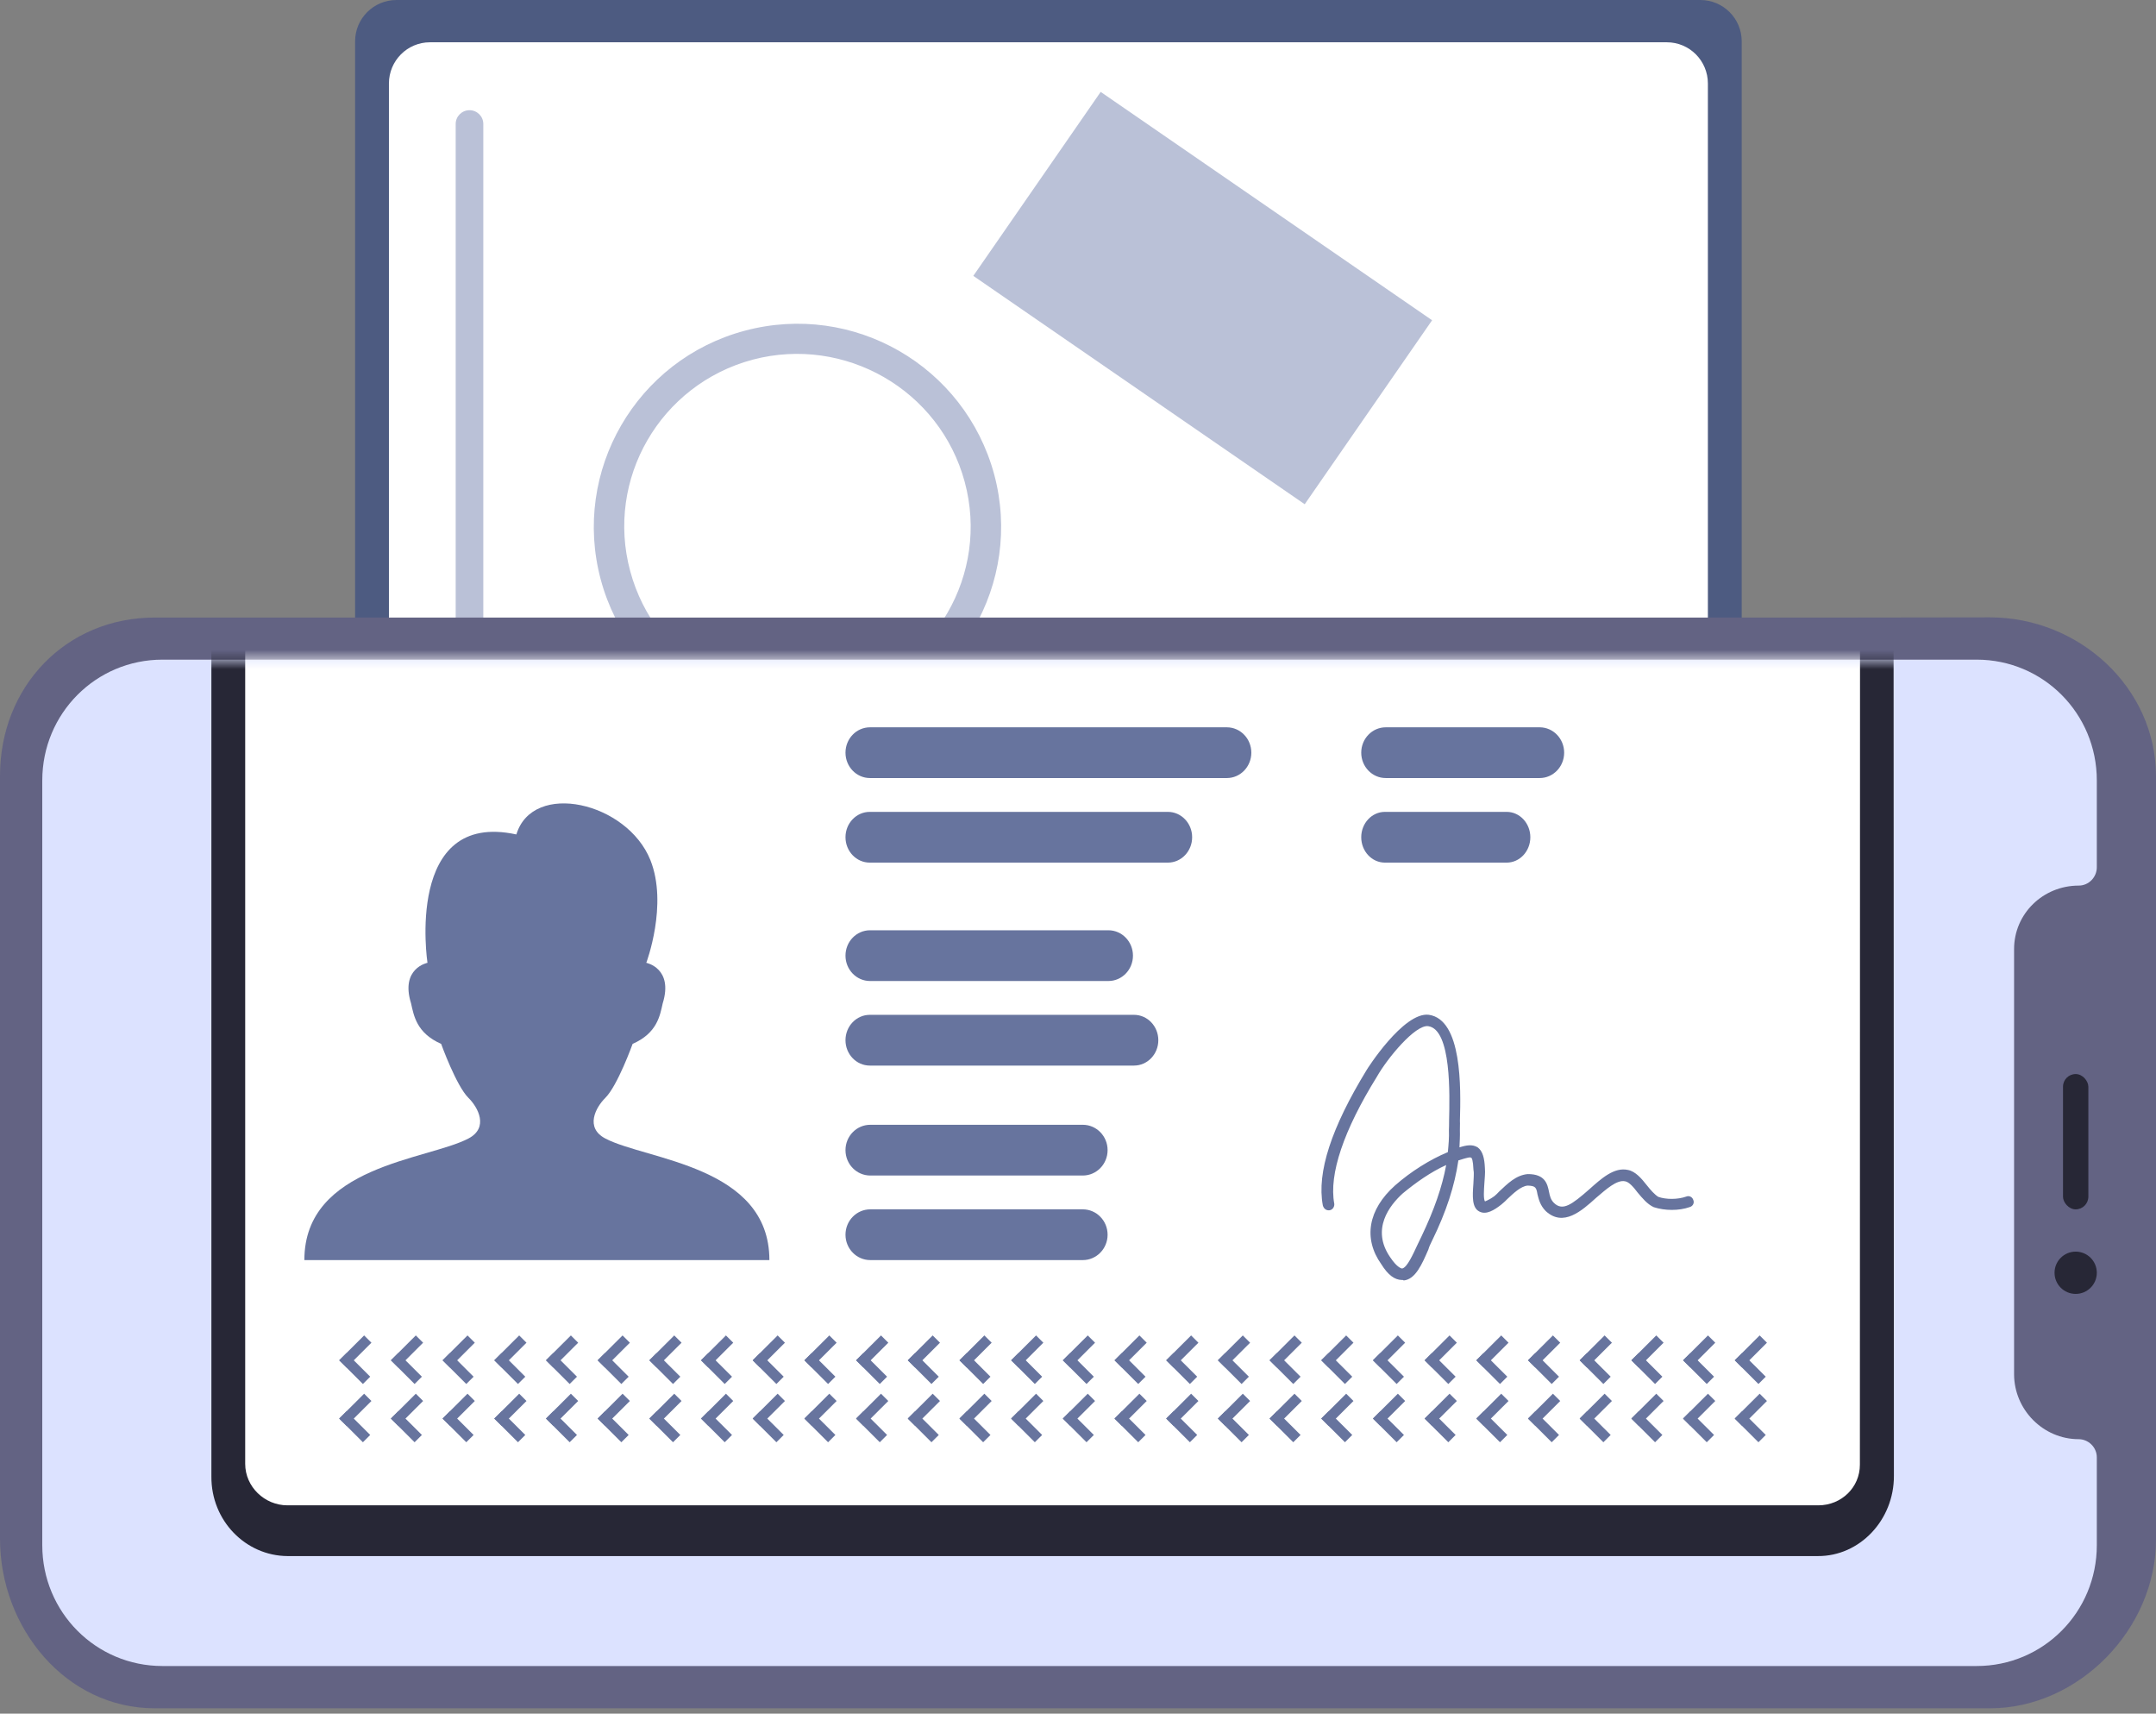 <svg width="224" height="178" viewBox="0 0 224 178" fill="none" xmlns="http://www.w3.org/2000/svg">
<rect x="0" y="0" width="224" height="178" fill="#808080" stroke="none"/>
<path d="M176.657 0H41.194C38.819 0 36.894 1.921 36.894 4.291V168.76C36.894 171.13 38.819 173.051 41.194 173.051H176.657C179.032 173.051 180.957 171.13 180.957 168.76V4.291C180.957 1.921 179.032 0 176.657 0Z" fill="#4D5B81"/>
<path d="M173.183 4.393H44.668C42.315 4.393 40.408 6.309 40.408 8.673V163.5C40.408 165.864 42.315 167.781 44.668 167.781H173.183C175.536 167.781 177.443 165.864 177.443 163.5V8.673C177.443 6.309 175.536 4.393 173.183 4.393Z" fill="white"/>
<path d="M175.164 84.547L42.211 84.545L42.211 86.018L175.164 86.02V84.547Z" fill="#E3E8FC"/>
<path d="M77.385 34.35C66.107 37.356 59.399 48.943 62.413 60.191C65.426 71.438 77.044 78.129 88.321 75.123C99.599 72.117 106.307 60.53 103.294 49.283C100.231 37.986 88.662 31.345 77.385 34.35ZM100.231 50.058C102.807 59.609 97.12 69.451 87.495 72.02C77.919 74.589 68.051 68.917 65.475 59.318C62.899 49.767 68.586 39.926 78.211 37.356C87.787 34.835 97.655 40.508 100.231 50.058Z" fill="#BAC1D7"/>
<path d="M110.764 97.385L93.64 97.384C92.625 97.368 91.815 96.591 91.831 95.579C91.849 94.567 92.627 93.758 93.641 93.776L110.765 93.777C111.78 93.793 112.59 94.57 112.574 95.582C112.604 96.607 111.778 97.403 110.764 97.385Z" fill="#B4CDDC"/>
<path d="M50.214 12.878C50.214 12.088 49.572 11.447 48.779 11.447C47.987 11.447 47.344 12.088 47.344 12.878V72.98C47.344 73.77 47.987 74.411 48.779 74.411C49.572 74.411 50.214 73.77 50.214 72.98V12.878Z" fill="#BAC1D7"/>
<path d="M148.788 33.265L114.357 9.545L101.123 28.655L135.555 52.376L148.788 33.265Z" fill="#BAC1D7"/>
<path d="M138.337 64.145H16.09C6.831 64.145 3.87253e-06 71.332 3.46758e-06 80.587L0 159.833C-4.04945e-07 169.088 6.831 177.444 16.09 177.444H115.236H144.54H164.674H170.337H206.741C216 177.444 224 169.178 224 159.923V80.658C224 71.403 216 64.126 206.741 64.126L192.989 64.145H138.337Z" fill="#636383"/>
<path d="M213.459 132.204C213.459 133.417 214.442 134.4 215.655 134.4C216.868 134.4 217.851 133.417 217.851 132.204C217.851 130.991 216.868 130.008 215.655 130.008C214.442 130.008 213.459 130.991 213.459 132.204Z" fill="#272736"/>
<path d="M215.965 149.49C216.953 149.49 217.851 150.303 217.851 151.386V160.503C217.851 167.454 212.283 173.051 205.369 173.051H16.875C9.96 173.051 4.392 167.454 4.392 160.503L4.392 81.065C4.392 74.114 9.96 68.518 16.875 68.518H205.369C212.283 68.518 217.851 74.114 217.851 81.065V90.092C217.851 91.085 217.043 91.988 215.965 91.988C212.283 91.988 209.255 94.888 209.255 98.589V142.731C209.255 146.432 212.283 149.49 215.965 149.49Z" fill="#DCE2FF"/>
<mask id="mask0_805_8580" style="mask-type:alpha" maskUnits="userSpaceOnUse" x="4" y="68" width="214" height="106">
<path d="M215.964 149.49C216.952 149.49 217.85 150.303 217.85 151.386V160.503C217.85 167.454 212.282 173.051 205.368 173.051H16.874C9.959 173.051 4.391 167.454 4.391 160.503L4.391 81.065C4.391 74.114 9.959 68.518 16.874 68.518H205.368C212.282 68.518 217.85 74.114 217.85 81.065V90.092C217.85 91.085 217.042 91.988 215.964 91.988C212.282 91.988 209.319 94.967 209.319 98.668V142.81C209.319 146.512 212.282 149.49 215.964 149.49Z" fill="#CBCBDD"/>
</mask>
<g mask="url(#mask0_805_8580)">
<path d="M188.886 -55.342L29.811 -55.299C25.46 -55.328 21.933 -51.617 21.959 -47.022L21.964 153.37C21.931 157.949 25.515 161.602 29.867 161.631H188.863C193.214 161.66 196.794 157.881 196.769 153.286L196.695 -47.038C196.728 -51.617 193.179 -55.329 188.886 -55.342Z" fill="#272736"/>
<path d="M185.351 -48.302C181.007 -48.33 34.397 -48.302 34.078 -48.302C34.068 -48.302 34.073 -48.302 34.063 -48.302C29.719 -48.322 25.449 -44.688 25.475 -40.102L25.475 152.054C25.475 154.424 27.485 156.363 29.867 156.36H188.934C191.309 156.354 193.235 154.504 193.235 152.142C193.241 123.997 193.275 -35.969 193.237 -40.102C193.196 -44.635 189.7 -48.273 185.351 -48.302Z" fill="white"/>
<path d="M62.885 118.254C60.754 117.131 61.891 115.026 62.885 114.043C64.164 112.78 65.727 108.429 65.727 108.429C68.285 107.307 68.569 105.482 68.853 104.219C69.99 100.57 67.148 100.008 67.148 100.008C67.148 100.008 69.422 93.973 67.575 89.342C65.159 83.306 55.354 81.061 53.649 86.675C41.997 84.149 44.413 100.008 44.413 100.008C44.413 100.008 41.571 100.57 42.707 104.219C42.992 105.482 43.276 107.307 45.834 108.429C45.834 108.429 47.397 112.78 48.675 114.043C49.67 115.026 50.807 117.131 48.675 118.254C44.413 120.5 31.623 121.061 31.623 130.885H79.937C79.937 121.061 67.148 120.5 62.885 118.254Z" fill="#67749E"/>
</g>
<path d="M145.657 132.955C144.901 132.943 144.214 132.444 143.508 131.31C141.628 128.665 142.123 125.647 144.949 123.125C146.601 121.677 148.576 120.44 150.425 119.673C150.497 118.936 150.568 118.2 150.537 117.372C150.542 117.121 150.562 116.811 150.555 116.369C150.613 113.801 150.817 106.923 148.38 106.588C147.037 106.417 144.135 109.927 143.052 111.843C139.598 117.41 138.055 121.976 138.625 125.027C138.665 125.352 138.452 125.674 138.125 125.713C137.799 125.752 137.536 125.555 137.438 125.214C136.786 121.763 138.36 117.079 141.968 111.175C141.984 111.116 145.816 105.082 148.445 105.407C151.915 105.894 151.781 112.979 151.679 116.417C151.702 116.801 151.666 117.17 151.677 117.362C151.697 117.997 151.656 118.617 151.632 119.177C152.391 118.939 152.985 118.846 153.527 119.179C154.053 119.572 154.233 120.313 154.275 121.333C154.326 121.851 154.243 122.395 154.218 122.956C154.178 123.575 154.102 124.563 154.291 124.803C154.306 124.744 154.558 124.748 155.262 124.243C155.428 124.098 155.593 123.954 155.774 123.75C156.616 122.967 157.49 122.066 158.72 121.954C160.556 121.94 160.775 123.007 160.939 123.807C161.021 124.207 161.103 124.607 161.453 124.952C162.356 125.824 163.3 125.131 165.118 123.537C166.366 122.422 167.703 121.204 169.134 121.523C169.916 121.669 170.54 122.403 171.105 123.121C171.482 123.6 171.918 124.095 172.299 124.322C173.108 124.602 174.307 124.607 175.215 124.283C175.499 124.17 175.837 124.323 175.934 124.664C176.048 124.947 175.894 125.284 175.553 125.381C174.436 125.776 172.985 125.766 171.822 125.392C171.146 125.085 170.624 124.442 170.145 123.873C169.725 123.32 169.246 122.75 168.818 122.699C167.977 122.537 166.895 123.509 165.828 124.421C164.325 125.783 162.417 127.479 160.595 125.795C159.998 125.194 159.861 124.527 159.736 124.052C159.615 123.327 159.529 123.178 158.715 123.149C158.004 123.212 157.236 123.951 156.559 124.59C156.378 124.794 156.138 124.981 155.973 125.126C155.253 125.69 154.415 126.222 153.696 125.841C152.918 125.444 152.982 124.264 153.078 122.966C153.087 122.465 153.17 121.919 153.088 121.519C153.046 120.5 152.916 120.277 152.857 120.261C152.755 120.171 152.488 120.225 151.52 120.533C151.136 123.141 150.291 125.813 148.758 128.933C148.621 129.211 148.483 129.489 148.404 129.783C147.742 131.307 147.063 132.891 145.833 133.003C145.79 132.928 145.715 132.971 145.657 132.955ZM150.254 121.014C148.673 121.726 147.115 122.822 145.734 123.965C144.396 125.183 142.4 127.674 144.452 130.617C145.175 131.692 145.603 131.744 145.662 131.76C146.18 131.71 146.827 130.243 147.272 129.292C147.426 128.954 147.564 128.677 147.702 128.398C149.007 125.659 149.831 123.296 150.254 121.014Z" fill="#67749E"/>
<path d="M37.831 138.712L35.246 141.29L36.005 142.047L38.59 139.469L37.831 138.712Z" fill="#67749E"/>
<path d="M38.464 143L36.001 140.543L35.242 141.3L37.705 143.757L38.464 143Z" fill="#67749E"/>
<path d="M43.201 138.712L40.617 141.29L41.375 142.047L43.96 139.469L43.201 138.712Z" fill="#67749E"/>
<path d="M43.834 143L41.371 140.543L40.612 141.3L43.075 143.757L43.834 143Z" fill="#67749E"/>
<path d="M48.571 138.712L45.987 141.29L46.745 142.047L49.33 139.469L48.571 138.712Z" fill="#67749E"/>
<path d="M49.205 143L46.742 140.543L45.983 141.3L48.446 143.757L49.205 143Z" fill="#67749E"/>
<path d="M53.941 138.712L51.357 141.29L52.116 142.047L54.7 139.469L53.941 138.712Z" fill="#67749E"/>
<path d="M54.575 143L52.112 140.543L51.353 141.3L53.816 143.757L54.575 143Z" fill="#67749E"/>
<path d="M59.312 138.712L56.727 141.29L57.486 142.047L60.071 139.469L59.312 138.712Z" fill="#67749E"/>
<path d="M59.945 143L57.482 140.543L56.723 141.3L59.186 143.757L59.945 143Z" fill="#67749E"/>
<path d="M64.682 138.712L62.097 141.29L62.856 142.047L65.441 139.469L64.682 138.712Z" fill="#67749E"/>
<path d="M65.315 143L62.852 140.543L62.093 141.3L64.556 143.757L65.315 143Z" fill="#67749E"/>
<path d="M70.052 138.712L67.468 141.29L68.227 142.047L70.811 139.469L70.052 138.712Z" fill="#67749E"/>
<path d="M70.683 143L68.221 140.543L67.462 141.3L69.925 143.757L70.683 143Z" fill="#67749E"/>
<path d="M75.422 138.712L72.838 141.29L73.597 142.047L76.181 139.469L75.422 138.712Z" fill="#67749E"/>
<path d="M76.054 143L73.591 140.543L72.832 141.3L75.295 143.757L76.054 143Z" fill="#67749E"/>
<path d="M80.792 138.712L78.208 141.29L78.967 142.047L81.551 139.469L80.792 138.712Z" fill="#67749E"/>
<path d="M81.424 143L78.961 140.543L78.202 141.3L80.665 143.757L81.424 143Z" fill="#67749E"/>
<path d="M86.163 138.712L83.578 141.29L84.337 142.047L86.921 139.469L86.163 138.712Z" fill="#67749E"/>
<path d="M86.794 143L84.331 140.543L83.572 141.3L86.035 143.757L86.794 143Z" fill="#67749E"/>
<path d="M91.533 138.712L88.948 141.29L89.707 142.047L92.292 139.469L91.533 138.712Z" fill="#67749E"/>
<path d="M92.164 143L89.701 140.543L88.943 141.3L91.406 143.757L92.164 143Z" fill="#67749E"/>
<path d="M96.901 138.712L94.317 141.29L95.076 142.047L97.66 139.469L96.901 138.712Z" fill="#67749E"/>
<path d="M97.535 143L95.072 140.543L94.313 141.3L96.776 143.757L97.535 143Z" fill="#67749E"/>
<path d="M102.271 138.712L99.687 141.29L100.446 142.047L103.03 139.469L102.271 138.712Z" fill="#67749E"/>
<path d="M102.905 143L100.442 140.543L99.683 141.3L102.146 143.757L102.905 143Z" fill="#67749E"/>
<path d="M107.642 138.712L105.057 141.29L105.816 142.047L108.4 139.469L107.642 138.712Z" fill="#67749E"/>
<path d="M108.275 143L105.812 140.543L105.053 141.3L107.516 143.757L108.275 143Z" fill="#67749E"/>
<path d="M113.012 138.712L110.427 141.29L111.186 142.047L113.771 139.469L113.012 138.712Z" fill="#67749E"/>
<path d="M113.645 143L111.182 140.543L110.423 141.3L112.886 143.757L113.645 143Z" fill="#67749E"/>
<path d="M118.38 138.712L115.796 141.29L116.554 142.047L119.139 139.469L118.38 138.712Z" fill="#67749E"/>
<path d="M119.015 143L116.552 140.543L115.794 141.3L118.257 143.757L119.015 143Z" fill="#67749E"/>
<path d="M123.752 138.712L121.168 141.29L121.927 142.047L124.511 139.469L123.752 138.712Z" fill="#67749E"/>
<path d="M124.384 143L121.921 140.543L121.162 141.3L123.625 143.757L124.384 143Z" fill="#67749E"/>
<path d="M129.122 138.712L126.538 141.29L127.297 142.047L129.881 139.469L129.122 138.712Z" fill="#67749E"/>
<path d="M129.754 143L127.291 140.543L126.532 141.3L128.995 143.757L129.754 143Z" fill="#67749E"/>
<path d="M134.491 138.712L131.906 141.29L132.665 142.047L135.25 139.469L134.491 138.712Z" fill="#67749E"/>
<path d="M135.124 143L132.661 140.543L131.902 141.3L134.365 143.757L135.124 143Z" fill="#67749E"/>
<path d="M139.861 138.712L137.276 141.29L138.035 142.047L140.62 139.469L139.861 138.712Z" fill="#67749E"/>
<path d="M140.494 143L138.031 140.543L137.272 141.3L139.735 143.757L140.494 143Z" fill="#67749E"/>
<path d="M145.231 138.712L142.647 141.29L143.406 142.047L145.99 139.469L145.231 138.712Z" fill="#67749E"/>
<path d="M145.865 143L143.401 140.543L142.643 141.3L145.106 143.757L145.865 143Z" fill="#67749E"/>
<path d="M150.601 138.712L148.017 141.29L148.776 142.047L151.36 139.469L150.601 138.712Z" fill="#67749E"/>
<path d="M151.233 143L148.77 140.543L148.011 141.3L150.474 143.757L151.233 143Z" fill="#67749E"/>
<path d="M155.972 138.712L153.387 141.29L154.146 142.047L156.73 139.469L155.972 138.712Z" fill="#67749E"/>
<path d="M156.603 143L154.14 140.543L153.381 141.3L155.844 143.757L156.603 143Z" fill="#67749E"/>
<path d="M161.342 138.712L158.757 141.29L159.516 142.047L162.101 139.469L161.342 138.712Z" fill="#67749E"/>
<path d="M161.975 143L159.512 140.543L158.753 141.3L161.216 143.757L161.975 143Z" fill="#67749E"/>
<path d="M166.712 138.712L164.127 141.29L164.886 142.047L167.471 139.469L166.712 138.712Z" fill="#67749E"/>
<path d="M167.343 143L164.88 140.543L164.122 141.3L166.585 143.757L167.343 143Z" fill="#67749E"/>
<path d="M172.08 138.712L169.496 141.29L170.255 142.047L172.839 139.469L172.08 138.712Z" fill="#67749E"/>
<path d="M172.714 143L170.251 140.543L169.492 141.3L171.955 143.757L172.714 143Z" fill="#67749E"/>
<path d="M177.45 138.712L174.866 141.29L175.625 142.047L178.209 139.469L177.45 138.712Z" fill="#67749E"/>
<path d="M178.084 143L175.621 140.543L174.862 141.3L177.325 143.757L178.084 143Z" fill="#67749E"/>
<path d="M182.821 138.712L180.236 141.29L180.995 142.047L183.579 139.469L182.821 138.712Z" fill="#67749E"/>
<path d="M183.454 143L180.991 140.543L180.232 141.3L182.695 143.757L183.454 143Z" fill="#67749E"/>
<path d="M37.831 144.765L35.246 147.343L36.005 148.1L38.59 145.522L37.831 144.765Z" fill="#67749E"/>
<path d="M38.464 149.051L36.001 146.595L35.242 147.352L37.705 149.808L38.464 149.051Z" fill="#67749E"/>
<path d="M43.201 144.765L40.617 147.343L41.375 148.1L43.96 145.522L43.201 144.765Z" fill="#67749E"/>
<path d="M43.834 149.051L41.371 146.595L40.612 147.352L43.075 149.808L43.834 149.051Z" fill="#67749E"/>
<path d="M48.571 144.765L45.987 147.343L46.745 148.1L49.33 145.522L48.571 144.765Z" fill="#67749E"/>
<path d="M49.205 149.051L46.742 146.595L45.983 147.352L48.446 149.808L49.205 149.051Z" fill="#67749E"/>
<path d="M53.941 144.765L51.357 147.343L52.116 148.1L54.7 145.522L53.941 144.765Z" fill="#67749E"/>
<path d="M54.575 149.051L52.112 146.595L51.353 147.352L53.816 149.808L54.575 149.051Z" fill="#67749E"/>
<path d="M59.312 144.765L56.727 147.343L57.486 148.1L60.071 145.522L59.312 144.765Z" fill="#67749E"/>
<path d="M59.945 149.051L57.482 146.595L56.723 147.352L59.186 149.808L59.945 149.051Z" fill="#67749E"/>
<path d="M64.682 144.765L62.097 147.343L62.856 148.1L65.441 145.522L64.682 144.765Z" fill="#67749E"/>
<path d="M65.315 149.051L62.852 146.595L62.093 147.352L64.556 149.808L65.315 149.051Z" fill="#67749E"/>
<path d="M70.052 144.765L67.468 147.343L68.227 148.1L70.811 145.522L70.052 144.765Z" fill="#67749E"/>
<path d="M70.683 149.051L68.221 146.595L67.462 147.352L69.925 149.808L70.683 149.051Z" fill="#67749E"/>
<path d="M75.422 144.765L72.838 147.343L73.597 148.1L76.181 145.522L75.422 144.765Z" fill="#67749E"/>
<path d="M76.054 149.051L73.591 146.595L72.832 147.352L75.295 149.808L76.054 149.051Z" fill="#67749E"/>
<path d="M80.792 144.765L78.208 147.343L78.967 148.1L81.551 145.522L80.792 144.765Z" fill="#67749E"/>
<path d="M81.424 149.051L78.961 146.595L78.202 147.352L80.665 149.808L81.424 149.051Z" fill="#67749E"/>
<path d="M86.163 144.765L83.578 147.343L84.337 148.1L86.921 145.522L86.163 144.765Z" fill="#67749E"/>
<path d="M86.794 149.051L84.331 146.595L83.572 147.352L86.035 149.808L86.794 149.051Z" fill="#67749E"/>
<path d="M91.531 144.765L88.947 147.343L89.706 148.1L92.29 145.522L91.531 144.765Z" fill="#67749E"/>
<path d="M92.164 149.051L89.701 146.595L88.943 147.352L91.406 149.808L92.164 149.051Z" fill="#67749E"/>
<path d="M96.901 144.765L94.317 147.343L95.076 148.1L97.66 145.522L96.901 144.765Z" fill="#67749E"/>
<path d="M97.535 149.051L95.072 146.595L94.313 147.352L96.776 149.808L97.535 149.051Z" fill="#67749E"/>
<path d="M102.271 144.765L99.687 147.343L100.446 148.1L103.03 145.522L102.271 144.765Z" fill="#67749E"/>
<path d="M102.905 149.051L100.442 146.595L99.683 147.352L102.146 149.808L102.905 149.051Z" fill="#67749E"/>
<path d="M107.642 144.765L105.057 147.343L105.816 148.1L108.4 145.522L107.642 144.765Z" fill="#67749E"/>
<path d="M108.275 149.051L105.812 146.595L105.053 147.352L107.516 149.808L108.275 149.051Z" fill="#67749E"/>
<path d="M113.012 144.765L110.427 147.343L111.186 148.1L113.771 145.522L113.012 144.765Z" fill="#67749E"/>
<path d="M113.645 149.051L111.182 146.595L110.423 147.352L112.886 149.808L113.645 149.051Z" fill="#67749E"/>
<path d="M118.38 144.765L115.796 147.343L116.554 148.1L119.139 145.522L118.38 144.765Z" fill="#67749E"/>
<path d="M119.015 149.051L116.552 146.595L115.794 147.352L118.257 149.808L119.015 149.051Z" fill="#67749E"/>
<path d="M123.752 144.765L121.168 147.343L121.927 148.1L124.511 145.522L123.752 144.765Z" fill="#67749E"/>
<path d="M124.384 149.051L121.921 146.595L121.162 147.352L123.625 149.808L124.384 149.051Z" fill="#67749E"/>
<path d="M129.122 144.765L126.538 147.343L127.297 148.1L129.881 145.522L129.122 144.765Z" fill="#67749E"/>
<path d="M129.754 149.051L127.291 146.595L126.532 147.352L128.995 149.808L129.754 149.051Z" fill="#67749E"/>
<path d="M134.491 144.765L131.906 147.343L132.665 148.1L135.25 145.522L134.491 144.765Z" fill="#67749E"/>
<path d="M135.124 149.051L132.661 146.595L131.902 147.352L134.365 149.808L135.124 149.051Z" fill="#67749E"/>
<path d="M139.861 144.765L137.276 147.343L138.035 148.1L140.62 145.522L139.861 144.765Z" fill="#67749E"/>
<path d="M140.494 149.051L138.031 146.595L137.272 147.352L139.735 149.808L140.494 149.051Z" fill="#67749E"/>
<path d="M150.601 144.765L148.017 147.343L148.776 148.1L151.36 145.522L150.601 144.765Z" fill="#67749E"/>
<path d="M151.233 149.051L148.77 146.595L148.011 147.352L150.474 149.808L151.233 149.051Z" fill="#67749E"/>
<path d="M155.972 144.765L153.387 147.343L154.146 148.1L156.73 145.522L155.972 144.765Z" fill="#67749E"/>
<path d="M156.603 149.051L154.14 146.595L153.381 147.352L155.844 149.808L156.603 149.051Z" fill="#67749E"/>
<path d="M161.342 144.765L158.757 147.343L159.516 148.1L162.101 145.522L161.342 144.765Z" fill="#67749E"/>
<path d="M161.975 149.051L159.512 146.595L158.753 147.352L161.216 149.808L161.975 149.051Z" fill="#67749E"/>
<path d="M166.712 144.765L164.127 147.343L164.886 148.1L167.471 145.522L166.712 144.765Z" fill="#67749E"/>
<path d="M167.343 149.051L164.88 146.595L164.122 147.352L166.585 149.808L167.343 149.051Z" fill="#67749E"/>
<path d="M172.08 144.765L169.496 147.343L170.255 148.1L172.839 145.522L172.08 144.765Z" fill="#67749E"/>
<path d="M172.714 149.051L170.251 146.595L169.492 147.352L171.955 149.808L172.714 149.051Z" fill="#67749E"/>
<path d="M177.45 144.765L174.866 147.343L175.625 148.1L178.209 145.522L177.45 144.765Z" fill="#67749E"/>
<path d="M178.084 149.051L175.621 146.595L174.862 147.352L177.325 149.808L178.084 149.051Z" fill="#67749E"/>
<path d="M182.821 144.765L180.236 147.343L180.995 148.1L183.579 145.522L182.821 144.765Z" fill="#67749E"/>
<path d="M183.454 149.051L180.991 146.595L180.232 147.352L182.695 149.808L183.454 149.051Z" fill="#67749E"/>
<path d="M145.231 144.765L142.647 147.343L143.406 148.1L145.99 145.522L145.231 144.765Z" fill="#67749E"/>
<path d="M145.865 149.051L143.401 146.595L142.643 147.352L145.106 149.808L145.865 149.051Z" fill="#67749E"/>
<path d="M112.499 125.616H90.419C88.996 125.616 87.843 126.796 87.843 128.252C87.843 129.707 88.996 130.887 90.419 130.887H112.499C113.921 130.887 115.075 129.707 115.075 128.252C115.075 126.796 113.921 125.616 112.499 125.616Z" fill="#67749E"/>
<path d="M112.499 116.832H90.419C88.996 116.832 87.843 118.012 87.843 119.467C87.843 120.923 88.996 122.103 90.419 122.103H112.499C113.921 122.103 115.075 120.923 115.075 119.467C115.075 118.012 113.921 116.832 112.499 116.832Z" fill="#67749E"/>
<path d="M117.817 105.412H90.371C88.975 105.412 87.843 106.592 87.843 108.047C87.843 109.503 88.975 110.683 90.371 110.683H117.817C119.213 110.683 120.345 109.503 120.345 108.047C120.345 106.592 119.213 105.412 117.817 105.412Z" fill="#67749E"/>
<path d="M115.16 96.628H90.393C88.985 96.628 87.843 97.808 87.843 99.263C87.843 100.719 88.985 101.899 90.393 101.899H115.16C116.568 101.899 117.71 100.719 117.71 99.263C117.71 97.808 116.568 96.628 115.16 96.628Z" fill="#67749E"/>
<path d="M121.338 84.33H90.364C88.972 84.33 87.843 85.51 87.843 86.965C87.843 88.421 88.972 89.601 90.364 89.601H121.338C122.73 89.601 123.859 88.421 123.859 86.965C123.859 85.51 122.73 84.33 121.338 84.33Z" fill="#67749E"/>
<path d="M127.463 75.546H90.388C88.982 75.546 87.843 76.726 87.843 78.181C87.843 79.637 88.982 80.817 90.388 80.817H127.463C128.869 80.817 130.008 79.637 130.008 78.181C130.008 76.726 128.869 75.546 127.463 75.546Z" fill="#67749E"/>
<path d="M156.537 84.33H143.887C142.529 84.33 141.427 85.51 141.427 86.965C141.427 88.421 142.529 89.601 143.887 89.601H156.537C157.895 89.601 158.996 88.421 158.996 86.965C158.996 85.51 157.895 84.33 156.537 84.33Z" fill="#67749E"/>
<path d="M159.965 75.546H143.972C142.567 75.546 141.427 76.726 141.427 78.181C141.427 79.637 142.567 80.817 143.972 80.817H159.965C161.371 80.817 162.51 79.637 162.51 78.181C162.51 76.726 161.371 75.546 159.965 75.546Z" fill="#67749E"/>
<rect x="214.337" y="111.562" width="2.635" height="14.055" rx="1.318" fill="#272736"/>
</svg>

